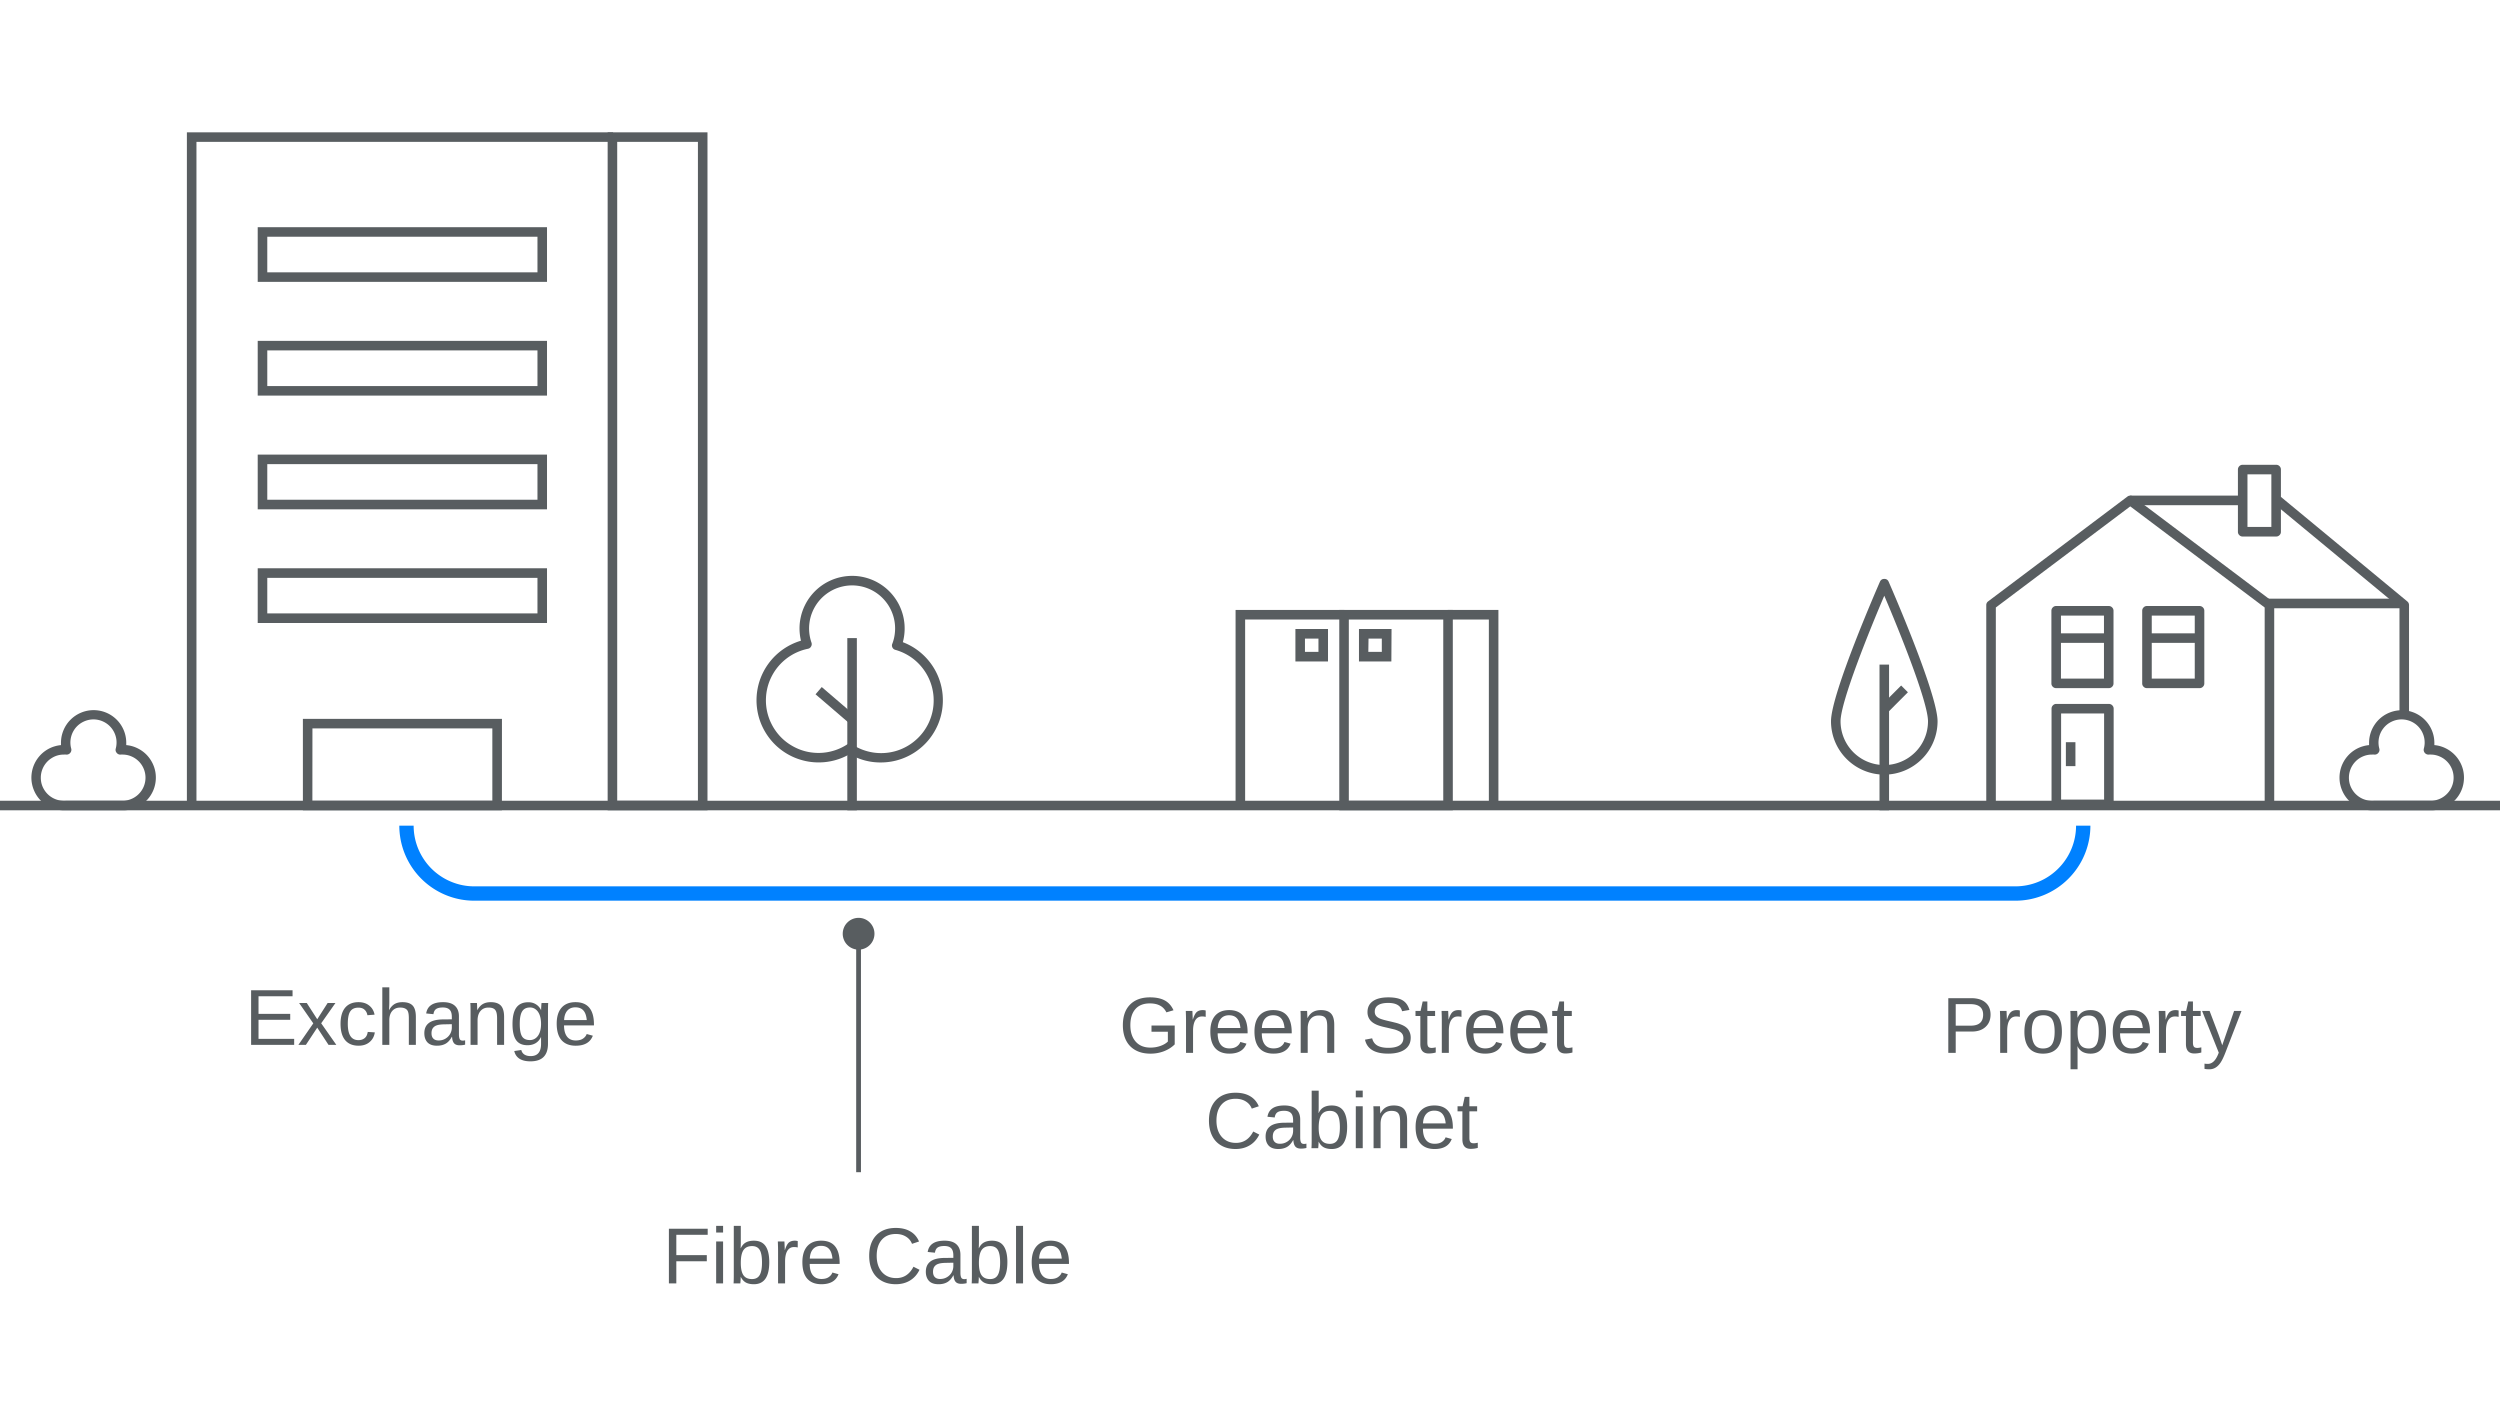 <svg xmlns="http://www.w3.org/2000/svg" width="1920" height="1080" version="1.0" viewBox="0 0 1440 810"><defs><clipPath id="a"><path d="M107 76.066h247V464H107Zm0 0"/></clipPath><clipPath id="b"><path d="M350 76.066h58V467h-58Zm0 0"/></clipPath></defs><path fill="#fff" d="M-144-81h1728v972H-144z"/><path fill="#fff" d="M-144-81h1728v972H-144z"/><path fill="#585d60" d="M717.195 463.98h-5.504V351.328h62.645v5.512h-57.14Zm0 0"/><path fill="#585d60" d="M836.82 466.73h-65.398V351.328h65.398Zm-59.894-5.503h54.39V356.84h-54.39Zm0 0"/><path fill="#585d60" d="M863.086 463.98h-5.504V356.84h-23.676v-5.512h29.18Zm-98.156-82.984h-18.774V362.32h18.774Zm-13.274-5.504h7.774v-7.668h-7.774Zm49.77 5.504h-18.66V362.32h18.765Zm-13.27-5.504h7.766v-7.668h-7.649Zm0 0"/><g clip-path="url(#a)"><path fill="#585d60" d="M113.16 463.98h-5.512V76.215h245.473v5.508h-239.96Zm0 0"/></g><path fill="#585d60" d="M315.078 162.363H148.441v-31.511h166.637Zm-161.125-5.515h155.625v-20.496H153.953Zm161.125 71.023H148.441v-31.547h166.637Zm-161.125-5.5h155.625v-20.527H153.953Zm161.125 70.992H148.441v-31.515h166.637Zm-161.125-5.515h155.625v-20.493H153.953Zm161.125 71.004H148.441v-31.528h166.637Zm-161.125-5.52h155.625V332.84H153.953ZM289.105 466.73h-114.64v-52.668h114.66Zm-109.175-5.503h103.656v-41.66H179.965Zm0 0"/><g clip-path="url(#b)"><path fill="#585d60" d="M407.512 466.73h-57.504V76.22h57.504Zm-52-5.503h46.492V81.723h-46.492Zm0 0"/></g><path fill="#585d60" d="M-4.648 461.227h1447.824v5.503H-4.648Zm0 0"/><path fill="#0081ff" d="M1160.902 518.793H273.164c-2.836 0-5.644-.273-8.422-.832a43.046 43.046 0 0 1-13.762-5.328 43.252 43.252 0 0 1-20.503-30.7 42.948 42.948 0 0 1-.477-6.331h8.254a35.18 35.18 0 0 0 2.672 13.363 35.749 35.749 0 0 0 3.23 6.027 34.621 34.621 0 0 0 9.625 9.637 33.59 33.59 0 0 0 6.04 3.23 34.534 34.534 0 0 0 13.343 2.68h887.738a34.897 34.897 0 0 0 13.356-2.68 34.025 34.025 0 0 0 6.027-3.23 35.002 35.002 0 0 0 7.582-6.883 35.015 35.015 0 0 0 5.274-8.781 34.866 34.866 0 0 0 2.668-13.363h8.257c0 2.832-.28 5.644-.836 8.418a43.04 43.04 0 0 1-11.82 22.11 42.887 42.887 0 0 1-13.992 9.366 44.005 44.005 0 0 1-8.098 2.465 42.543 42.543 0 0 1-8.418.832Zm0 0"/><path fill="#585d60" d="M144.64 601.86v-31.485h23.872v3.48H148.91v10.125h18.254v3.438H148.91v10.96h20.531v3.481Zm44.598 0-6.504-9.934-6.547 9.933h-4.324l8.594-12.398-8.172-11.75h4.41l6.04 9.383 5.992-9.383h4.503l-8.222 11.703 8.734 12.445Zm11.094-12.212c0 3.227.512 5.61 1.535 7.153 1.024 1.554 2.559 2.32 4.598 2.32 1.418 0 2.613-.383 3.578-1.16.95-.766 1.543-1.961 1.766-3.574l4.086.273c-.348 2.324-1.348 4.184-3.02 5.574-1.648 1.399-3.75 2.094-6.316 2.094-3.38 0-5.97-1.07-7.758-3.207-1.766-2.137-2.649-5.258-2.649-9.383 0-4.05.883-7.152 2.649-9.289 1.789-2.136 4.367-3.203 7.71-3.203 2.477 0 4.52.652 6.134 1.95 1.632 1.277 2.671 3.019 3.109 5.25l-4.129.327c-.223-1.328-.77-2.382-1.629-3.16-.832-.804-2.031-1.207-3.578-1.207-2.133 0-3.691.719-4.645 2.133-.96 1.399-1.441 3.766-1.441 7.11Zm23.781-7.804c.856-1.578 1.903-2.739 3.11-3.485 1.23-.742 2.789-1.113 4.648-1.113 2.621 0 4.563.652 5.805 1.95 1.23 1.3 1.86 3.484 1.86 6.546v16.117h-4.044v-15.324c0-1.695-.16-2.95-.465-3.762a3.07 3.07 0 0 0-1.578-1.812c-.719-.395-1.695-.602-2.926-.602-1.93 0-3.464.649-4.597 1.95-1.117 1.3-1.676 3.062-1.676 5.293v14.257h-4.043V568.7h4.043v8.637c0 .91-.035 1.848-.09 2.836a23.837 23.837 0 0 1-.094 1.672Zm27.598 20.484c-2.414 0-4.254-.629-5.484-1.906-1.207-1.3-1.809-3.063-1.809-5.293 0-2.508.812-4.426 2.46-5.762 1.638-1.36 4.286-2.09 7.942-2.18l5.434-.05v-1.344c0-1.953-.414-3.344-1.254-4.18-.832-.863-2.133-1.304-3.898-1.304-1.801 0-3.114.316-3.95.933-.812.594-1.3 1.567-1.484 2.922l-4.184-.414c.676-4.332 3.914-6.504 9.707-6.504 3.036 0 5.309.695 6.829 2.09 1.546 1.394 2.324 3.414 2.324 6.035v10.406c0 1.207.152 2.125.46 2.739.305.597.9.882 1.77.882.395 0 .844-.058 1.344-.183v2.508a13.465 13.465 0 0 1-3.113.37c-1.485 0-2.575-.382-3.246-1.16-.684-.8-1.07-2.046-1.16-3.714h-.145c-1.02 1.855-2.215 3.18-3.574 3.945-1.368.77-3.02 1.16-4.97 1.16Zm.93-3.02c1.449 0 2.75-.335 3.898-1.023a7.408 7.408 0 0 0 2.711-2.683 7.288 7.288 0 0 0 .742-1.774 7.28 7.28 0 0 0 .262-1.902v-2l-4.363.094c-1.93.035-3.38.23-4.368.601a4.388 4.388 0 0 0-2.226 1.625c-.5.746-.746 1.719-.746 2.926 0 1.34.347 2.36 1.07 3.07.707.719 1.715 1.067 3.02 1.067Zm33.683 2.551v-15.324c0-1.578-.164-2.797-.469-3.668-.312-.894-.824-1.535-1.53-1.902-.684-.399-1.673-.606-2.973-.606-1.954 0-3.485.672-4.598 1.996-1.113 1.301-1.676 3.137-1.676 5.48v14.024h-4.039v-18.992c0-2.812-.047-4.531-.137-5.156h3.805c.023.07.05.266.05.601.024.317.048.688.048 1.114.02.445.058 1.246.09 2.418h.046c.93-1.672 1.997-2.844 3.207-3.532 1.23-.707 2.75-1.066 4.547-1.066 2.63 0 4.567.676 5.809 1.996 1.23 1.301 1.86 3.473 1.86 6.5v16.117Zm19.235 9.477c-2.668 0-4.786-.512-6.364-1.531-1.554-1.024-2.543-2.5-2.972-4.414l4.043-.602c.273 1.137.855 2.008 1.761 2.602.93.613 2.141.925 3.625.925 3.993 0 5.993-2.355 5.993-7.058v-3.899h-.051c-.742 1.555-1.785 2.727-3.11 3.528-1.336.777-2.879 1.16-4.644 1.16-2.973 0-5.156-.973-6.547-2.926-1.395-1.973-2.09-5.074-2.09-9.289 0-4.273.742-7.434 2.227-9.473 1.507-2.047 3.804-3.066 6.875-3.066 1.695 0 3.168.406 4.41 1.207 1.265.777 2.242 1.895 2.93 3.344h.043c0-.465.023-1.23.093-2.32.063-1.118.117-1.72.188-1.813h3.804c-.086.812-.136 2.46-.136 4.969v18.484c0 6.781-3.367 10.172-10.078 10.172Zm6.086-21.55c0-1.973-.27-3.68-.793-5.11-.536-1.414-1.286-2.508-2.274-3.25a5.132 5.132 0 0 0-3.3-1.117c-2.079 0-3.575.746-4.505 2.23-.93 1.488-1.394 3.902-1.394 7.246 0 3.32.43 5.703 1.3 7.153.895 1.43 2.395 2.136 4.509 2.136a5.357 5.357 0 0 0 3.386-1.113c.992-.742 1.746-1.813 2.278-3.203.523-1.395.793-3.047.793-4.973Zm13.242.835c0 2.79.57 4.945 1.718 6.457 1.141 1.488 2.813 2.23 5.016 2.23 1.73 0 3.125-.347 4.184-1.07 1.043-.707 1.761-1.59 2.132-2.644l3.532.972c-1.461 3.844-4.739 5.762-9.848 5.762-3.562 0-6.293-1.07-8.172-3.207-1.86-2.137-2.789-5.308-2.789-9.523 0-3.957.93-7.012 2.79-9.149 1.878-2.136 4.562-3.203 8.03-3.203 7.086 0 10.641 4.293 10.641 12.863v.512Zm13.101-3.062c-.258-2.567-.922-4.426-2-5.575-1.054-1.175-2.59-1.765-4.597-1.765-1.95 0-3.508.652-4.645 1.949-1.113 1.3-1.719 3.102-1.812 5.39Zm51.575 123.687v11.703h17.558v3.531h-17.558v12.774h-4.274v-31.492h22.344v3.484Zm22.945-1.3v-3.856h3.992v3.855Zm0 29.308v-24.152h3.992v24.152Zm30.59-12.219c0 8.453-2.961 12.68-8.871 12.68-1.836 0-3.372-.324-4.602-.973-1.207-.676-2.18-1.765-2.926-3.254h-.047c0 .465-.03 1.188-.09 2.137-.07.93-.117 1.477-.14 1.629h-3.899c.09-.805.137-2.461.137-4.973V706.09h4.043v9.476c0 .961-.039 2.09-.094 3.387h.09c.746-1.543 1.719-2.644 2.926-3.297 1.23-.672 2.766-1.02 4.602-1.02 3.066 0 5.304 1.044 6.734 3.11 1.414 2.047 2.137 5.145 2.137 9.29Zm-4.184.14c0-3.366-.45-5.78-1.344-7.241-.906-1.457-2.36-2.188-4.367-2.188-2.262 0-3.922.781-4.969 2.324-1.023 1.555-1.535 4.016-1.535 7.383 0 3.16.488 5.508 1.488 7.016 1.024 1.52 2.668 2.273 4.97 2.273 2.011 0 3.46-.742 4.366-2.226.93-1.512 1.391-3.961 1.391-7.34Zm9.254 12.079v-18.535c0-1.696-.047-3.574-.137-5.617h3.805c.117 2.726.187 4.367.187 4.921h.094c.649-2.066 1.367-3.484 2.18-4.226.836-.766 2.023-1.16 3.578-1.16.523 0 1.07.082 1.625.234v3.668a8.533 8.533 0 0 0-2.18-.234c-1.652 0-2.914.73-3.812 2.183-.871 1.426-1.301 3.485-1.301 6.176v12.59Zm18.234-11.238c0 2.785.57 4.945 1.72 6.453 1.14 1.484 2.812 2.226 5.019 2.226 1.73 0 3.12-.347 4.18-1.066 1.042-.707 1.765-1.59 2.136-2.645l3.527.973c-1.46 3.844-4.734 5.758-9.843 5.758-3.57 0-6.293-1.067-8.176-3.203-1.86-2.137-2.79-5.305-2.79-9.52 0-3.96.93-7.015 2.79-9.148 1.883-2.14 4.562-3.207 8.035-3.207 7.082 0 10.637 4.297 10.637 12.867v.512Zm13.102-3.07c-.258-2.563-.918-4.423-1.996-5.575-1.059-1.168-2.59-1.762-4.602-1.762-1.949 0-3.508.649-4.644 1.95-1.117 1.3-1.719 3.101-1.813 5.386Zm36.531-14.165c-3.508 0-6.226 1.137-8.176 3.39-1.93 2.227-2.879 5.298-2.879 9.196 0 3.88.997 6.992 3.02 9.336 2.043 2.324 4.785 3.485 8.219 3.485 4.39 0 7.71-2.184 9.941-6.551l3.48 1.765c-1.296 2.692-3.132 4.762-5.48 6.176-2.355 1.43-5.082 2.137-8.172 2.137-3.16 0-5.898-.66-8.222-1.996-2.356-1.336-4.121-3.223-5.297-5.664-1.207-2.438-1.809-5.344-1.809-8.688 0-5.015 1.348-8.941 4.043-11.797 2.715-2.843 6.48-4.273 11.285-4.273 3.344 0 6.13.672 8.36 2 2.254 1.297 3.925 3.238 5.015 5.805l-4.043 1.347c-.699-1.797-1.875-3.187-3.527-4.18-1.613-.988-3.531-1.488-5.758-1.488Zm24.543 28.934c-2.414 0-4.246-.621-5.476-1.903-1.207-1.3-1.817-3.066-1.817-5.296 0-2.508.817-4.422 2.465-5.758 1.637-1.356 4.285-2.09 7.945-2.184l5.434-.043v-1.347c0-1.954-.418-3.344-1.254-4.184-.836-.86-2.14-1.297-3.906-1.297-1.797 0-3.11.313-3.946.926-.812.594-1.3 1.57-1.488 2.93l-4.18-.422c.676-4.328 3.915-6.5 9.711-6.5 3.032 0 5.305.695 6.829 2.09 1.546 1.39 2.316 3.414 2.316 6.035v10.402c0 1.211.156 2.129.469 2.746.3.59.89.883 1.765.883.395 0 .848-.063 1.348-.188v2.508a13.28 13.28 0 0 1-3.113.371c-1.489 0-2.578-.382-3.254-1.16-.684-.8-1.067-2.043-1.156-3.715h-.141c-1.024 1.856-2.219 3.18-3.578 3.946-1.371.765-3.02 1.16-4.969 1.16Zm.93-3.02c1.453 0 2.754-.336 3.906-1.02a7.25 7.25 0 0 0 1.527-1.163c.461-.453.852-.961 1.18-1.52a7.497 7.497 0 0 0 .746-1.77 7.502 7.502 0 0 0 .262-1.906v-2l-4.367.09c-1.926.035-3.38.235-4.367.61-.918.3-1.66.84-2.23 1.62-.5.743-.743 1.723-.743 2.93 0 1.332.351 2.356 1.07 3.063.707.719 1.719 1.07 3.016 1.07Zm38.746-9.66c0 8.453-2.961 12.68-8.871 12.68-1.832 0-3.367-.324-4.598-.973-1.207-.676-2.18-1.765-2.926-3.254h-.047c0 .465-.035 1.188-.093 2.137-.07.93-.117 1.477-.137 1.629h-3.902c.093-.805.136-2.461.136-4.973V706.09h4.043v9.476c0 .961-.035 2.09-.093 3.387h.093c.743-1.543 1.72-2.644 2.926-3.297 1.23-.672 2.766-1.02 4.598-1.02 3.066 0 5.308 1.044 6.738 3.11 1.414 2.047 2.133 5.145 2.133 9.29Zm-4.18.14c0-3.366-.453-5.78-1.347-7.241-.907-1.457-2.356-2.188-4.364-2.188-2.265 0-3.926.781-4.972 2.324-1.02 1.555-1.532 4.016-1.532 7.383 0 3.16.489 5.508 1.489 7.016 1.02 1.52 2.668 2.273 4.968 2.273 2.008 0 3.461-.742 4.364-2.226.93-1.512 1.394-3.961 1.394-7.34Zm9.16 12.079V706.09h4.043v33.164Zm13.262-11.238c0 2.785.57 4.945 1.719 6.453 1.14 1.484 2.808 2.226 5.02 2.226 1.73 0 3.12-.347 4.18-1.066 1.042-.707 1.765-1.59 2.136-2.645l3.527.973c-1.46 3.844-4.738 5.758-9.844 5.758-3.57 0-6.297-1.067-8.175-3.203-1.86-2.137-2.79-5.305-2.79-9.52 0-3.96.93-7.015 2.79-9.148 1.879-2.14 4.562-3.207 8.035-3.207 7.082 0 10.636 4.297 10.636 12.867v.512Zm13.098-3.07c-.254-2.563-.914-4.423-1.996-5.575-1.055-1.168-2.586-1.762-4.598-1.762-1.953 0-3.508.649-4.645 1.95-1.113 1.3-1.718 3.101-1.812 5.386Zm35.18-134.395c0-5.11 1.359-9.059 4.085-11.844 2.754-2.812 6.61-4.227 11.563-4.227 3.465 0 6.285.594 8.457 1.766 2.195 1.184 3.879 3.063 5.062 5.668l-4.09 1.207c-.902-1.789-2.132-3.09-3.714-3.902-1.555-.836-3.508-1.254-5.852-1.254-3.625 0-6.398 1.101-8.312 3.3-1.93 2.204-2.883 5.29-2.883 9.286 0 3.972 1.023 7.105 3.066 9.43 2.047 2.296 4.856 3.433 8.453 3.433 1.961.024 3.864-.285 5.715-.926 1.785-.617 3.25-1.46 4.367-2.554v-5.668h-9.43v-3.575h13.376v10.868c-1.672 1.671-3.739 2.996-6.176 3.945a21.485 21.485 0 0 1-7.852 1.398c-3.285 0-6.12-.652-8.5-1.953-2.414-1.32-4.238-3.21-5.48-5.664-1.242-2.472-1.856-5.39-1.856-8.734Zm36.378 15.886v-18.53c0-1.696-.047-3.579-.136-5.622h3.804c.117 2.727.188 4.367.188 4.922h.094c.648-2.066 1.367-3.484 2.183-4.227.832-.77 2.02-1.16 3.574-1.16.524 0 1.07.082 1.625.23v3.669a8.689 8.689 0 0 0-2.18-.23c-1.652 0-2.913.73-3.812 2.183-.87 1.426-1.297 3.48-1.297 6.18v12.586Zm18.235-11.242c0 2.785.57 4.95 1.718 6.457 1.141 1.489 2.813 2.23 5.02 2.23 1.73 0 3.121-.35 4.18-1.07 1.047-.707 1.765-1.59 2.136-2.644l3.528.973c-1.461 3.843-4.735 5.757-9.844 5.757-3.566 0-6.293-1.07-8.176-3.203-1.86-2.136-2.789-5.304-2.789-9.52 0-3.96.93-7.015 2.79-9.152 1.882-2.136 4.562-3.203 8.034-3.203 7.082 0 10.637 4.297 10.637 12.864v.511Zm13.101-3.062c-.254-2.57-.918-4.426-1.996-5.578-1.058-1.172-2.59-1.762-4.601-1.762-1.95 0-3.508.648-4.645 1.95-1.113 1.3-1.719 3.1-1.812 5.386Zm12.317 3.062c0 2.785.566 4.95 1.718 6.457 1.137 1.489 2.809 2.23 5.016 2.23 1.73 0 3.121-.35 4.18-1.07 1.043-.707 1.765-1.59 2.136-2.644l3.532.973c-1.465 3.843-4.739 5.757-9.848 5.757-3.566 0-6.297-1.07-8.172-3.203-1.86-2.136-2.789-5.304-2.789-9.52 0-3.96.93-7.015 2.79-9.152 1.874-2.136 4.562-3.203 8.03-3.203 7.082 0 10.637 4.297 10.637 12.864v.511Zm13.097-3.062c-.257-2.57-.918-4.426-2-5.578-1.054-1.172-2.586-1.762-4.597-1.762-1.95 0-3.508.648-4.645 1.95-1.113 1.3-1.715 3.1-1.812 5.386Zm24.578 14.304V591.11c0-1.582-.16-2.8-.464-3.672-.313-.89-.825-1.53-1.532-1.902-.683-.394-1.672-.601-2.972-.601-1.953 0-3.485.671-4.598 1.992-1.117 1.304-1.676 3.136-1.676 5.484v14.028h-4.043V587.44c0-2.812-.043-4.53-.136-5.156h3.808c.024.067.047.266.047.602.024.312.047.683.047 1.117.023.437.059 1.242.094 2.414h.047c.93-1.672 1.996-2.848 3.203-3.531 1.23-.707 2.754-1.07 4.554-1.07 2.621 0 4.563.675 5.805 2 1.23 1.3 1.86 3.468 1.86 6.503v16.117Zm48.094-8.687c0 2.914-1.144 5.18-3.433 6.781-2.266 1.582-5.457 2.367-9.57 2.367-7.688 0-12.122-2.668-13.329-8.035l4.133-.789c.465 1.895 1.465 3.29 3.02 4.184 1.543.87 3.644 1.297 6.316 1.297 2.754 0 4.875-.465 6.36-1.395 1.515-.95 2.28-2.344 2.28-4.18 0-1.02-.234-1.855-.699-2.507a4.953 4.953 0 0 0-1.996-1.575 13.36 13.36 0 0 0-3.02-1.07c-1.183-.281-2.484-.582-3.902-.93-2.507-.523-4.41-1.07-5.71-1.628-1.282-.555-2.278-1.168-3.02-1.856a6.84 6.84 0 0 1-1.719-2.367 7.405 7.405 0 0 1-.605-3.113c0-2.715 1.035-4.809 3.113-6.27 2.07-1.453 5.027-2.184 8.871-2.184 3.555 0 6.281.56 8.176 1.672 1.879 1.094 3.219 2.953 3.992 5.575l-4.223.742c-.445-1.672-1.304-2.88-2.601-3.621-1.301-.766-3.102-1.16-5.39-1.16-2.509 0-4.434.414-5.759 1.253-1.336.832-1.996 2.09-1.996 3.762 0 .965.242 1.762.742 2.414.52.625 1.262 1.149 2.23 1.578.985.442 2.927.977 5.806 1.625.953.223 1.914.453 2.879.7.953.218 1.867.496 2.738.832.894.316 1.73.687 2.512 1.117.765.441 1.44.965 1.996 1.578.558.625.988 1.367 1.3 2.23.336.836.508 1.836.508 2.973Zm14.414 8.5a14.686 14.686 0 0 1-4.043.559c-3.23 0-4.832-1.825-4.832-5.485v-16.113h-2.785v-2.926h2.926l1.207-5.433h2.695v5.433h4.461v2.926h-4.46v15.23c0 1.188.183 2 .554 2.465.375.465 1.023.696 1.953.696.559 0 1.324-.102 2.324-.325Zm3.496.188v-18.532c0-1.695-.047-3.578-.136-5.62h3.804c.121 2.726.188 4.366.188 4.921h.094c.652-2.066 1.367-3.484 2.183-4.227.836-.77 2.02-1.16 3.578-1.16.52 0 1.067.082 1.621.23v3.669a8.708 8.708 0 0 0-2.18-.23c-1.652 0-2.913.73-3.808 2.183-.871 1.426-1.3 3.48-1.3 6.18v12.586Zm18.235-11.243c0 2.785.57 4.95 1.722 6.457 1.137 1.489 2.809 2.23 5.016 2.23 1.73 0 3.121-.35 4.18-1.07 1.047-.707 1.765-1.59 2.136-2.644l3.532.973c-1.465 3.843-4.739 5.757-9.848 5.757-3.566 0-6.293-1.07-8.176-3.203-1.86-2.136-2.785-5.304-2.785-9.52 0-3.96.926-7.015 2.785-9.152 1.883-2.136 4.567-3.203 8.035-3.203 7.082 0 10.641 4.297 10.641 12.864v.511Zm13.101-3.062c-.254-2.57-.918-4.426-1.996-5.578-1.058-1.172-2.59-1.762-4.601-1.762-1.95 0-3.508.648-4.641 1.95-1.117 1.3-1.719 3.1-1.816 5.386Zm12.317 3.062c0 2.785.57 4.95 1.718 6.457 1.137 1.489 2.81 2.23 5.016 2.23 1.73 0 3.121-.35 4.18-1.07 1.047-.707 1.765-1.59 2.136-2.644l3.532.973c-1.465 3.843-4.739 5.757-9.848 5.757-3.566 0-6.293-1.07-8.176-3.203-1.855-2.136-2.785-5.304-2.785-9.52 0-3.96.93-7.015 2.785-9.152 1.883-2.136 4.567-3.203 8.035-3.203 7.086 0 10.637 4.297 10.637 12.864v.511Zm13.097-3.062c-.254-2.57-.918-4.426-1.996-5.578-1.058-1.172-2.59-1.762-4.597-1.762-1.95 0-3.508.648-4.649 1.95-1.113 1.3-1.715 3.1-1.812 5.386Zm18.496 14.117a14.686 14.686 0 0 1-4.043.559c-3.226 0-4.828-1.825-4.828-5.485v-16.113h-2.789v-2.926h2.926l1.207-5.433h2.695v5.433h4.457v2.926h-4.457v15.23c0 1.188.184 2 .555 2.465.371.465 1.024.696 1.953.696.559 0 1.324-.102 2.324-.325Zm-193.988 26.648c-3.508 0-6.226 1.137-8.176 3.391-1.93 2.23-2.879 5.293-2.879 9.195 0 3.88.997 6.989 3.02 9.336 2.043 2.325 4.781 3.485 8.219 3.485 4.39 0 7.71-2.184 9.941-6.551l3.485 1.766c-1.305 2.695-3.137 4.761-5.485 6.175-2.355 1.43-5.082 2.14-8.172 2.14-3.156 0-5.898-.663-8.222-2-2.356-1.335-4.121-3.222-5.293-5.663-1.207-2.438-1.813-5.344-1.813-8.688 0-5.015 1.348-8.941 4.043-11.797 2.715-2.843 6.477-4.269 11.285-4.269 3.344 0 6.133.668 8.36 1.992 2.25 1.3 3.925 3.242 5.015 5.809l-4.043 1.347c-.699-1.796-1.875-3.191-3.527-4.183-1.613-.988-3.527-1.485-5.758-1.485Zm24.547 28.938c-2.418 0-4.25-.629-5.48-1.902-1.207-1.305-1.813-3.07-1.813-5.301 0-2.508.813-4.422 2.465-5.758 1.633-1.36 4.281-2.09 7.937-2.184l5.438-.046v-1.348c0-1.95-.418-3.344-1.254-4.18-.84-.86-2.137-1.297-3.902-1.297-1.801 0-3.114.313-3.95.926-.812.594-1.296 1.567-1.484 2.926l-4.18-.414c.672-4.332 3.91-6.504 9.704-6.504 3.035 0 5.308.695 6.828 2.09 1.547 1.394 2.324 3.414 2.324 6.039v10.402c0 1.207.148 2.125.465 2.742.3.59.89.88 1.765.88a5.62 5.62 0 0 0 1.348-.184v2.507a13.28 13.28 0 0 1-3.113.372c-1.485 0-2.578-.387-3.25-1.16-.684-.801-1.07-2.044-1.16-3.715h-.141c-1.024 1.855-2.219 3.18-3.578 3.945-1.367.765-3.02 1.16-4.969 1.16Zm.93-3.024c1.449 0 2.75-.335 3.902-1.019a7.656 7.656 0 0 0 1.531-1.164 7.497 7.497 0 0 0 1.176-1.52 7.365 7.365 0 0 0 1.008-3.68v-1.995l-4.371.09c-1.926.038-3.375.234-4.363.605-.918.3-1.66.844-2.23 1.625-.497.742-.743 1.719-.743 2.93 0 1.332.348 2.355 1.07 3.058.707.723 1.719 1.07 3.02 1.07Zm38.742-9.66c0 8.453-2.961 12.684-8.867 12.684-1.84 0-3.371-.328-4.602-.977-1.207-.675-2.183-1.765-2.926-3.254h-.046c0 .465-.036 1.184-.09 2.141a63.454 63.454 0 0 1-.14 1.625h-3.903c.09-.805.14-2.465.14-4.969v-28.195h4.04v9.477c0 .96-.036 2.09-.094 3.386h.093c.743-1.543 1.72-2.644 2.926-3.297 1.23-.671 2.766-1.02 4.598-1.02 3.062 0 5.308 1.044 6.734 3.11 1.418 2.047 2.14 5.145 2.14 9.29Zm-4.18.141c0-3.367-.453-5.781-1.343-7.242-.907-1.457-2.36-2.188-4.372-2.188-2.257 0-3.925.782-4.964 2.324-1.024 1.555-1.536 4.016-1.536 7.387 0 3.156.485 5.5 1.485 7.012 1.023 1.52 2.672 2.277 4.972 2.277 2.008 0 3.457-.746 4.368-2.23.93-1.512 1.39-3.961 1.39-7.34Zm9.16-17.23v-3.856h3.993v3.856Zm0 29.308V637.22h3.993v24.152Zm25.528 0v-15.328c0-1.578-.164-2.797-.465-3.668-.317-.895-.828-1.535-1.535-1.902-.684-.399-1.672-.61-2.973-.61-1.95 0-3.484.676-4.598 2-1.113 1.301-1.671 3.133-1.671 5.48v14.028h-4.043v-18.996c0-2.813-.043-4.527-.137-5.156h3.808c.02.07.047.27.047.605.024.309.047.684.047 1.114.024.437.059 1.242.09 2.414h.05c.927-1.672 1.997-2.844 3.204-3.528 1.23-.71 2.754-1.07 4.55-1.07 2.626 0 4.563.672 5.805 1.996 1.23 1.3 1.86 3.473 1.86 6.504v16.117Zm13.148-11.242c0 2.789.57 4.945 1.719 6.457 1.14 1.484 2.812 2.226 5.02 2.226 1.726 0 3.12-.347 4.18-1.07 1.042-.703 1.765-1.586 2.136-2.644l3.527.976c-1.46 3.844-4.734 5.762-9.844 5.762-3.57 0-6.293-1.07-8.175-3.207-1.86-2.137-2.79-5.305-2.79-9.52 0-3.96.93-7.015 2.79-9.152 1.883-2.133 4.562-3.203 8.035-3.203 7.082 0 10.637 4.297 10.637 12.863v.512Zm13.102-3.063c-.258-2.566-.918-4.43-1.996-5.574-1.059-1.172-2.59-1.765-4.602-1.765-1.95 0-3.508.652-4.644 1.949-1.118 1.3-1.72 3.101-1.813 5.386Zm18.492 14.118c-1.3.37-2.645.558-4.043.558-3.227 0-4.828-1.824-4.828-5.48v-16.117h-2.79v-2.926h2.93l1.207-5.438h2.692v5.438h4.46v2.926h-4.46v15.234c0 1.183.187 1.996.558 2.46.375.466 1.02.696 1.954.696.554 0 1.32-.105 2.32-.324Zm295.351-76.762c0 2.973-.976 5.34-2.925 7.105-1.926 1.766-4.551 2.645-7.895 2.645h-9.246v12.265h-4.273v-31.492h13.238c3.531 0 6.25.836 8.176 2.508 1.949 1.652 2.926 3.973 2.926 6.969Zm-4.273.043c0-4.05-2.45-6.082-7.34-6.082h-8.453v12.398h8.64c4.759 0 7.153-2.101 7.153-6.316Zm9.809 21.972v-18.53c0-1.696-.043-3.579-.137-5.622h3.809c.117 2.727.183 4.367.183 4.922h.094c.652-2.066 1.371-3.484 2.183-4.227.836-.77 2.024-1.16 3.579-1.16.523 0 1.07.082 1.625.23v3.669a8.739 8.739 0 0 0-2.184-.23c-1.648 0-2.914.73-3.805 2.183-.875 1.426-1.304 3.48-1.304 6.18v12.586Zm35.562-12.125c0 4.254-.926 7.41-2.785 9.477-1.86 2.078-4.555 3.11-8.086 3.11-3.527 0-6.21-1.07-8.031-3.204-1.801-2.16-2.696-5.293-2.696-9.383 0-8.324 3.622-12.492 10.872-12.492 3.68 0 6.382 1.02 8.125 3.063 1.73 2.02 2.601 5.156 2.601 9.43Zm-4.18 0c0-3.308-.5-5.722-1.484-7.246-1-1.507-2.676-2.273-5.02-2.273-2.355 0-4.062.777-5.105 2.32-1.059 1.555-1.582 3.95-1.582 7.2 0 3.195.512 5.597 1.531 7.199 1.047 1.617 2.696 2.414 4.926 2.414 2.414 0 4.129-.766 5.156-2.32 1.043-1.547 1.575-3.973 1.575-7.293Zm29.594-.09c0 8.45-2.96 12.676-8.87 12.676-3.716 0-6.224-1.406-7.52-4.226h-.098c.059.129.094 1.394.094 3.812v9.426h-4.043v-28.703c0-2.473-.047-4.113-.137-4.922h3.898c.024.067.063.278.098.649.02.347.059.906.086 1.671.027.743.05 1.254.05 1.536h.095c.707-1.489 1.648-2.57 2.832-3.254 1.171-.707 2.718-1.07 4.644-1.07 2.973 0 5.18 1.011 6.645 3.019 1.484 1.988 2.226 5.11 2.226 9.387Zm-4.18.09c0-3.343-.464-5.734-1.39-7.199-.91-1.449-2.352-2.18-4.32-2.18-1.614 0-2.868.348-3.766 1.02-.906.684-1.578 1.742-2.043 3.16-.465 1.395-.695 3.239-.695 5.528 0 3.156.488 5.5 1.484 7.011 1.024 1.52 2.672 2.274 4.973 2.274 1.972 0 3.433-.719 4.367-2.18.926-1.488 1.39-3.96 1.39-7.433Zm12.27.883c0 2.785.57 4.95 1.719 6.457 1.137 1.489 2.812 2.23 5.015 2.23 1.73 0 3.125-.35 4.18-1.07 1.047-.707 1.766-1.59 2.14-2.644l3.528.973c-1.465 3.843-4.734 5.757-9.848 5.757-3.566 0-6.293-1.07-8.171-3.203-1.86-2.136-2.79-5.304-2.79-9.52 0-3.96.93-7.015 2.79-9.152 1.878-2.136 4.562-3.203 8.035-3.203 7.082 0 10.636 4.297 10.636 12.864v.511Zm13.098-3.062c-.254-2.57-.914-4.426-1.996-5.578-1.059-1.172-2.59-1.762-4.598-1.762-1.953 0-3.508.648-4.645 1.95-1.117 1.3-1.718 3.1-1.812 5.386Zm9.297 14.304v-18.53c0-1.696-.047-3.579-.137-5.622h3.805c.12 2.727.187 4.367.187 4.922h.094c.652-2.066 1.37-3.484 2.183-4.227.832-.77 2.024-1.16 3.579-1.16.523 0 1.07.082 1.625.23v3.669a8.739 8.739 0 0 0-2.184-.23c-1.649 0-2.914.73-3.809 2.183-.87 1.426-1.3 3.48-1.3 6.18v12.586Zm24.418-.187c-1.301.371-2.653.559-4.043.559-3.227 0-4.829-1.825-4.829-5.485v-16.113h-2.789v-2.926h2.926l1.207-5.433h2.696v5.433h4.457v2.926h-4.457v15.23c0 1.188.187 2 .558 2.465.371.465 1.02.696 1.95.696.554 0 1.324-.102 2.32-.325Zm4.609 9.66c-1.113 0-2.04-.082-2.785-.234v-3.016c.582.09 1.219.14 1.902.14 2.477 0 4.461-1.85 5.945-5.53l.375-.926-9.617-24.059h4.32l5.063 13.328c.098.219.188.489.281.79.118.28.461 1.242 1.02 2.882.558 1.645.86 2.574.93 2.785l1.535-4.414 5.293-15.37h4.273l-9.332 24.152c-1.004 2.562-1.934 4.468-2.789 5.71-.871 1.266-1.836 2.207-2.883 2.832-1.09.641-2.265.95-3.531.93Zm-779.418-84.492h2.754v143.781h-2.754Zm0 0"/><path fill="#585d60" d="M503.688 537.84c0 1.207-.231 2.379-.696 3.492a8.942 8.942 0 0 1-1.984 2.973 9.004 9.004 0 0 1-2.961 1.988 9.02 9.02 0 0 1-3.496.695 8.918 8.918 0 0 1-3.504-.695 8.96 8.96 0 0 1-2.965-1.988 8.737 8.737 0 0 1-1.973-2.973 8.861 8.861 0 0 1-.695-3.492c0-1.219.23-2.383.695-3.508a8.804 8.804 0 0 1 1.973-2.96 9.02 9.02 0 0 1 2.965-1.99 8.984 8.984 0 0 1 3.504-.69 8.946 8.946 0 0 1 3.496.69 9.004 9.004 0 0 1 2.96 1.99 9.02 9.02 0 0 1 1.99 2.964 8.984 8.984 0 0 1 .69 3.504ZM71.41 466.73H36.828a18.518 18.518 0 0 1-6.98-1.367 18.54 18.54 0 0 1-5.98-3.855 18.485 18.485 0 0 1-4.098-5.82 19.007 19.007 0 0 1-1.672-6.918 19.06 19.06 0 0 1 1.035-7.051 18.95 18.95 0 0 1 1.484-3.239 19.312 19.312 0 0 1 2.078-2.914 18.545 18.545 0 0 1 4.047-3.503 18.458 18.458 0 0 1 4.871-2.208 18.801 18.801 0 0 1 3.508-.675v-1.325c0-1.23.129-2.46.356-3.668.25-1.207.609-2.39 1.082-3.53a18.392 18.392 0 0 1 1.73-3.25 18.221 18.221 0 0 1 2.348-2.856 18.798 18.798 0 0 1 6.093-4.074c2.301-.957 4.7-1.434 7.192-1.43.922 0 1.844.062 2.758.2.918.132 1.816.335 2.703.6a18.95 18.95 0 0 1 4.992 2.36 18.777 18.777 0 0 1 6.918 8.45c.477 1.14.832 2.323 1.066 3.53.243 1.208.36 2.438.36 3.668v1.325c2.367.21 4.61.855 6.722 1.937 3.227 1.63 5.766 3.992 7.63 7.082a18.842 18.842 0 0 1 1.534 3.172 18.449 18.449 0 0 1 1.16 6.91 18.386 18.386 0 0 1-.394 3.485 18.009 18.009 0 0 1-1.035 3.363 19.733 19.733 0 0 1-1.633 3.101 18.501 18.501 0 0 1-4.867 5.04c-.95.683-1.977 1.27-3.043 1.753a18.46 18.46 0 0 1-6.781 1.684Zm-33.7-5.503h33.583a13.1 13.1 0 0 0 4.887-1.254 12.852 12.852 0 0 0 4.074-2.985 12.962 12.962 0 0 0 2.672-4.281c.617-1.605.906-3.266.883-4.973a13.162 13.162 0 0 0-.602-3.754 13.236 13.236 0 0 0-1.633-3.43 13.233 13.233 0 0 0-2.535-2.827 13.186 13.186 0 0 0-3.23-1.996 12.964 12.964 0 0 0-4.922-1.09 11.682 11.682 0 0 0-1.282 0c-.449.058-.882 0-1.304-.172a2.557 2.557 0 0 1-1.051-.79 2.585 2.585 0 0 1-.578-2.488c.266-.984.414-1.984.45-3.007a12.589 12.589 0 0 0-.231-3.04 13.35 13.35 0 0 0-1.633-4.257 13.335 13.335 0 0 0-2.965-3.465c-.79-.648-1.64-1.2-2.559-1.648a13.165 13.165 0 0 0-8.918-1.035c-.996.234-1.949.578-2.863 1.035a13.133 13.133 0 0 0-5.535 5.11 13.037 13.037 0 0 0-1.617 4.26 13.22 13.22 0 0 0-.246 3.04c.035 1.023.183 2.023.465 3.007.12.438.128.875.027 1.317a2.636 2.636 0 0 1-.606 1.172 2.635 2.635 0 0 1-2.351.96 11.753 11.753 0 0 0-1.285 0c-2.692-.003-5.153.743-7.383 2.243a12.486 12.486 0 0 0-2.024 1.656 13.569 13.569 0 0 0-1.648 2.012c-.488.73-.895 1.496-1.23 2.3a13.258 13.258 0 0 0-1.012 5.098c-.008 2.696.738 5.16 2.242 7.395a13.196 13.196 0 0 0 4.785 4.344 13.226 13.226 0 0 0 6.27 1.566h.906Zm469.614-22.051a34.564 34.564 0 0 1-9.273-1.192 34.65 34.65 0 0 1-8.621-3.625 35.255 35.255 0 0 1-8.63 3.575 34.987 34.987 0 0 1-9.265 1.218 34.943 34.943 0 0 1-9.254-1.218 35.33 35.33 0 0 1-10.62-4.797 35.353 35.353 0 0 1-8.505-7.977 35.796 35.796 0 0 1-2.601-3.898 35.31 35.31 0 0 1-4.493-13.227 35.049 35.049 0 0 1-.312-4.668c.008-3.86.613-7.62 1.82-11.285a36.19 36.19 0 0 1 5.285-10.125 35.646 35.646 0 0 1 8.207-7.953 35.663 35.663 0 0 1 10.293-4.961 28.47 28.47 0 0 1-.605-3.387 30.758 30.758 0 0 1-.059-6.886c.13-1.137.313-2.278.57-3.391.243-1.129.56-2.23.938-3.32a28.22 28.22 0 0 1 1.317-3.18 32.29 32.29 0 0 1 1.656-3.02 31.123 31.123 0 0 1 4.3-5.367c.821-.812 1.68-1.566 2.575-2.289a32.048 32.048 0 0 1 2.824-1.973 29.81 29.81 0 0 1 3.031-1.636 29.828 29.828 0 0 1 6.504-2.203 30.462 30.462 0 0 1 6.836-.684c1.153.008 2.297.086 3.438.238 2.28.297 4.504.848 6.664 1.653 1.082.402 2.125.855 3.16 1.379a32.716 32.716 0 0 1 2.973 1.73c.96.637 1.882 1.324 2.765 2.055a32.544 32.544 0 0 1 2.504 2.36c.79.831 1.535 1.714 2.23 2.636a31.775 31.775 0 0 1 1.907 2.851 27.035 27.035 0 0 1 1.578 3.067 30.451 30.451 0 0 1 2.531 9.972 33.73 33.73 0 0 1 .07 3.442 31.084 31.084 0 0 1-1.023 6.805 35.54 35.54 0 0 1 10.613 6.328 35.668 35.668 0 0 1 5.293 5.668 35.59 35.59 0 0 1 3.953 6.675 35.795 35.795 0 0 1 2.418 7.372 35.84 35.84 0 0 1 .77 7.718 35.26 35.26 0 0 1-1.27 9.211 35.34 35.34 0 0 1-3.617 8.567 35.583 35.583 0 0 1-3.574 5.078 35.716 35.716 0 0 1-6.879 6.254 35.66 35.66 0 0 1-8.25 4.277 35.343 35.343 0 0 1-12.172 2.133Zm-17.894-10.797c.535 0 1.035.148 1.484.441a29.43 29.43 0 0 0 5.797 2.973 30.36 30.36 0 0 0 6.305 1.66c2.16.324 4.332.418 6.504.27a29.786 29.786 0 0 0 12.449-3.606 29.336 29.336 0 0 0 5.347-3.715 30.216 30.216 0 0 0 4.454-4.757 30.789 30.789 0 0 0 3.32-5.618 31.245 31.245 0 0 0 2.039-6.191c.457-2.137.676-4.297.664-6.48 0-2.196-.242-4.352-.719-6.481a30.188 30.188 0 0 0-5.469-11.758 30.012 30.012 0 0 0-9.87-8.394 30.398 30.398 0 0 0-6.048-2.418 2.523 2.523 0 0 1-1.675-1.407c-.34-.734-.34-1.468 0-2.207a23.93 23.93 0 0 0 1.394-5.757 25.124 25.124 0 0 0 0-5.934c-.12-.98-.3-1.95-.535-2.91-.23-.965-.523-1.91-.883-2.836a23.119 23.119 0 0 0-1.207-2.719 23.884 23.884 0 0 0-1.52-2.543 25.439 25.439 0 0 0-3.906-4.46 24.488 24.488 0 0 0-7.55-4.645 25.133 25.133 0 0 0-2.813-.914 24.73 24.73 0 0 0-2.914-.559 22.839 22.839 0 0 0-2.965-.219 24.644 24.644 0 0 0-5.883.64 24.674 24.674 0 0 0-5.566 2.005 25.113 25.113 0 0 0-7.07 5.344c-.672.73-1.301 1.496-1.88 2.3a25.704 25.704 0 0 0-1.581 2.504c-.485.867-.91 1.762-1.278 2.684a24.099 24.099 0 0 0-1.554 5.726c-.14.977-.235 1.961-.258 2.961-.047 1.989.14 3.954.559 5.899.21.96.476 1.914.804 2.851.266.793.196 1.547-.222 2.27-.399.723-1.004 1.164-1.817 1.32-1.086.223-2.156.5-3.21.836-1.06.348-2.09.746-3.102 1.2-1.016.452-2.004.96-2.961 1.53a30.254 30.254 0 0 0-2.766 1.833 32.775 32.775 0 0 0-2.555 2.14 31.727 31.727 0 0 0-4.332 5.04 32.679 32.679 0 0 0-1.714 2.843 33.013 33.013 0 0 0-1.407 3.02 30.295 30.295 0 0 0-2.11 9.718 30.14 30.14 0 0 0 1.126 9.88c.309 1.07.672 2.113 1.09 3.148.43 1.02.906 2.02 1.426 2.996a29.702 29.702 0 0 0 1.753 2.832 29.595 29.595 0 0 0 9.735 8.93c.96.558 1.95 1.058 2.957 1.496a29.448 29.448 0 0 0 9.64 2.437c1.102.098 2.204.129 3.32.098a30.061 30.061 0 0 0 3.31-.27 27.529 27.529 0 0 0 3.273-.64 27.79 27.79 0 0 0 3.168-.985 29.422 29.422 0 0 0 5.933-2.984 2.75 2.75 0 0 1 1.489-.418Zm0 0"/><path fill="#585d60" d="M488.05 367.547h5.5v99.183h-5.5Zm0 0"/><path fill="#585d60" d="m469.75 399.918 3.578-4.18 19.274 16.535-3.59 4.18Zm612.848-17.102h5.5v83.91h-5.5Zm0 0"/><path fill="#585d60" d="M1085.348 446.18c-4.07 0-7.985-.782-11.743-2.348a31.06 31.06 0 0 1-5.304-2.844 30.471 30.471 0 0 1-4.645-3.82 30.477 30.477 0 0 1-8.406-15.723 30.432 30.432 0 0 1-.594-5.976c0-15.875 27.032-77.754 28.18-80.38.492-1.089 1.316-1.632 2.512-1.644 1.207 0 2.054.547 2.53 1.649 1.161 2.62 28.161 64.5 28.161 80.375a30.771 30.771 0 0 1-5.184 17.055 29.834 29.834 0 0 1-3.82 4.644 29.765 29.765 0 0 1-4.64 3.82 30.557 30.557 0 0 1-5.31 2.848 30.366 30.366 0 0 1-11.741 2.348Zm0-103.04c-8.836 20.669-25.188 61.274-25.188 72.329a25.35 25.35 0 0 0 1.918 9.636 25.751 25.751 0 0 0 2.332 4.368 25.876 25.876 0 0 0 3.125 3.816 26.513 26.513 0 0 0 3.82 3.133 25.19 25.19 0 0 0 9.079 3.754 25.288 25.288 0 0 0 9.824.012c1.625-.32 3.199-.801 4.726-1.438a24.361 24.361 0 0 0 4.352-2.324 26.406 26.406 0 0 0 3.824-3.137 24.707 24.707 0 0 0 5.457-8.184 23.807 23.807 0 0 0 1.43-4.726c.324-1.625.484-3.266.484-4.91 0-11.055-16.347-51.664-25.187-72.328Zm0 0"/><path fill="#585d60" d="m1083.418 406.504 11.648-11.649 3.887 3.891-11.633 11.66Zm304.184 4.215h-5.504v-60.856l-71.926-59.511 3.496-4.258 72.945 60.332c.32.254.57.566.742.941.176.371.258.762.247 1.172Zm-160.579-125.242h63.504v5.515h-63.504Zm0 0"/><path fill="#585d60" d="M1309.95 463.98h-5.5V349.922l-77.43-58.246-77.422 58.246v113.394h-5.508V348.54c-.008-.43.09-.84.285-1.223.191-.382.465-.699.816-.949l80.184-60.332a2.576 2.576 0 0 1 1.648-.558 2.598 2.598 0 0 1 1.649.558l80.18 60.332c.351.25.62.567.816.95.195.386.289.792.281 1.222Zm0 0"/><path fill="#585d60" d="M1214.633 396.363h-30.274a2.557 2.557 0 0 1-1.953-.8 2.563 2.563 0 0 1-.8-1.95v-41.785c0-.77.265-1.418.8-1.953a2.562 2.562 0 0 1 1.953-.813h30.27a2.67 2.67 0 0 1 1.953.813c.535.535.8 1.184.8 1.953v41.785a2.577 2.577 0 0 1-.8 1.95 2.56 2.56 0 0 1-1.953.804Zm-27.52-5.5h24.77v-36.289h-24.77Zm0 0"/><path fill="#585d60" d="M1185.29 364.797h30.308v5.512h-30.309Zm81.64 31.566h-30.27a2.544 2.544 0 0 1-1.953-.8 2.563 2.563 0 0 1-.8-1.95v-41.785c0-.77.265-1.418.8-1.953a2.554 2.554 0 0 1 1.953-.813h30.27c.77 0 1.406.278 1.953.813.535.535.804 1.184.804 1.953v41.785a2.566 2.566 0 0 1-.804 1.95 2.575 2.575 0 0 1-1.953.804Zm-27.52-5.5h24.77v-36.289h-24.77Zm0 0"/><path fill="#585d60" d="M1237.59 364.797h30.305v5.512h-30.305Zm-22.875 101.27h-30.274a2.53 2.53 0 0 1-1.949-.801 2.586 2.586 0 0 1-.804-1.95v-55.093c0-.766.269-1.414.804-1.95a2.52 2.52 0 0 1 1.95-.812h30.273c.765 0 1.414.27 1.95.812.534.536.8 1.184.8 1.95v55.097c0 .754-.266 1.407-.8 1.953a2.549 2.549 0 0 1-1.95.801Zm-27.52-5.5h24.766v-49.594h-24.766Zm0 0"/><path fill="#585d60" d="M1189.945 427.496h5.504v13.781h-5.504Zm210.93 39.234h-34.582a18.518 18.518 0 0 1-6.98-1.367 18.54 18.54 0 0 1-5.981-3.855 18.41 18.41 0 0 1-4.094-5.82 18.46 18.46 0 0 1-1.16-3.38 18.06 18.06 0 0 1-.504-3.538 18.891 18.891 0 0 1 1.024-7.051c.394-1.13.89-2.203 1.484-3.239a19.063 19.063 0 0 1 2.082-2.914 18.615 18.615 0 0 1 4.043-3.503 18.54 18.54 0 0 1 4.875-2.208 18.822 18.822 0 0 1 3.504-.675v-1.325a18.69 18.69 0 0 1 .824-5.449 18.565 18.565 0 0 1 2.371-4.976 18.721 18.721 0 0 1 5.176-5.18 19.532 19.532 0 0 1 3.254-1.73 19.677 19.677 0 0 1 3.52-1.07 19.461 19.461 0 0 1 3.656-.356c1.242 0 2.46.125 3.668.355 1.21.246 2.379.606 3.52 1.07a19.496 19.496 0 0 1 3.25 1.731 18.788 18.788 0 0 1 5.179 5.18 18.74 18.74 0 0 1 2.824 6.77c.242 1.206.356 2.425.367 3.655v1.325c2.364.21 4.602.86 6.715 1.937a18.32 18.32 0 0 1 2.973 1.875 18.873 18.873 0 0 1 4.664 5.211c1.863 3.102 2.762 6.461 2.7 10.078-.075 3.614-1.099 6.93-3.079 9.953a19.616 19.616 0 0 1-2.195 2.746 19.04 19.04 0 0 1-2.66 2.29 18.864 18.864 0 0 1-6.36 2.914c-1.144.28-2.3.453-3.476.523Zm-33.723-5.503h33.606a13.14 13.14 0 0 0 4.89-1.254 13.107 13.107 0 0 0 4.07-2.985 12.813 12.813 0 0 0 2.673-4.281c.625-1.598.918-3.258.882-4.973a12.96 12.96 0 0 0-1.03-4.945 13.022 13.022 0 0 0-2.798-4.203 13.12 13.12 0 0 0-4.172-2.856 12.969 12.969 0 0 0-4.921-1.093 11.4 11.4 0 0 0-1.266 0c-.453.05-.89-.012-1.313-.188a2.79 2.79 0 0 1-.843-.527 2.772 2.772 0 0 1-.598-.793 2.792 2.792 0 0 1-.277-.953 2.806 2.806 0 0 1 .082-.988 13.7 13.7 0 0 0 .46-3.004 13.142 13.142 0 0 0-1.167-5.946 12.848 12.848 0 0 0-1.559-2.629 12.934 12.934 0 0 0-4.668-3.84c-.914-.457-1.871-.8-2.867-1.035a13.165 13.165 0 0 0-6.055 0 13.14 13.14 0 0 0-2.863 1.036 12.934 12.934 0 0 0-4.668 3.84 12.68 12.68 0 0 0-1.566 2.624 13.246 13.246 0 0 0-1.121 4.418c-.122 1.536.019 3.047.421 4.536.125.437.137.878.032 1.32a2.59 2.59 0 0 1-.61 1.168 2.635 2.635 0 0 1-2.351.96 11.753 11.753 0 0 0-1.285 0 13.093 13.093 0 0 0-5.094 1.009 13.019 13.019 0 0 0-4.313 2.894 13.538 13.538 0 0 0-1.648 2.008 13.71 13.71 0 0 0-1.23 2.3 14.452 14.452 0 0 0-.755 2.497c-.175.86-.253 1.73-.253 2.601-.008 2.696.738 5.16 2.242 7.395a13.543 13.543 0 0 0 1.644 2.012c.63.613 1.29 1.168 2.024 1.656.718.488 1.484.89 2.297 1.23.8.328 1.636.582 2.496.758.847.172 1.718.254 2.59.254h.882Zm-56.097-152.192h-19.262a2.512 2.512 0 0 1-1.953-.808 2.546 2.546 0 0 1-.8-1.942v-35.82c0-.754.265-1.406.8-1.953a2.659 2.659 0 0 1 1.953-.801h19.262a2.69 2.69 0 0 1 1.953.8c.535.548.8 1.2.8 1.954v35.82a2.546 2.546 0 0 1-.8 1.942c-.535.55-1.184.82-1.953.808Zm-16.512-5.512h13.762v-30.296h-13.762Zm11.008 41.325h78.336v5.511h-78.336Zm0 0"/></svg>